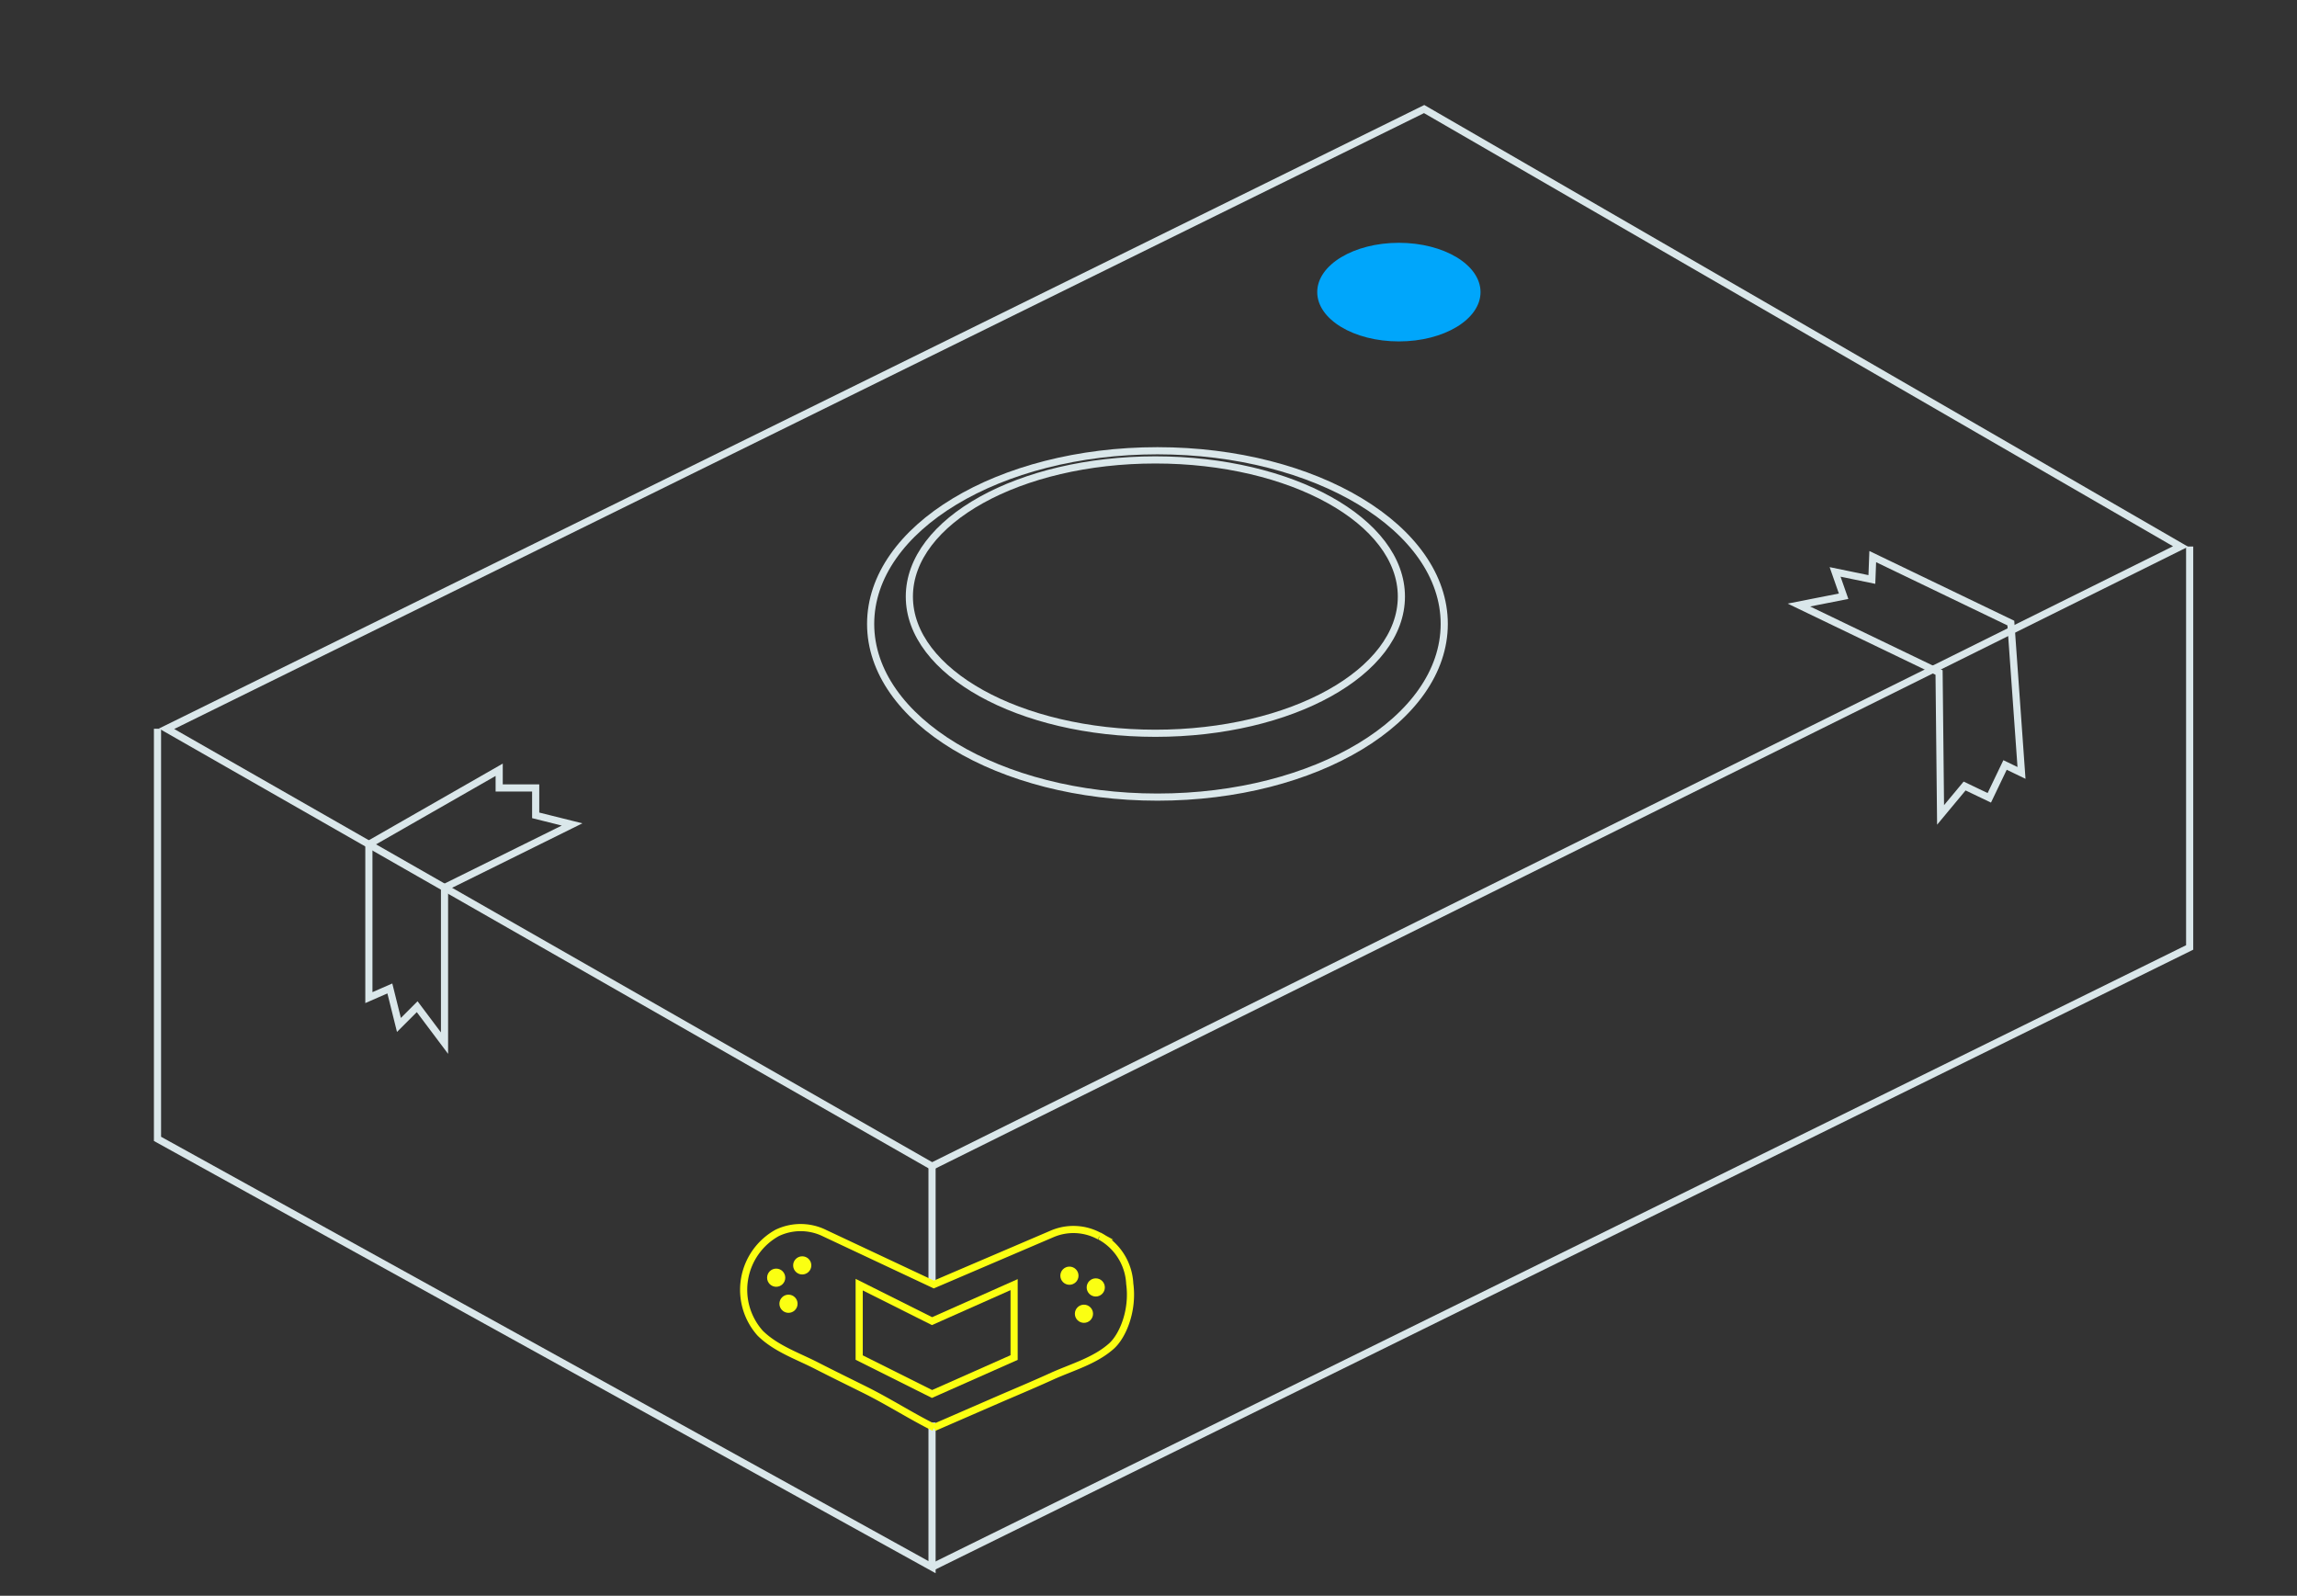 <svg id="Camada_1" data-name="Camada 1" xmlns="http://www.w3.org/2000/svg" viewBox="0 0 321 223"><rect x="0" y="0" width="321" height="223" fill="#333333" stroke="none"/><defs><style>.cls-1,.cls-2{fill:none;stroke-miterlimit:10;}.cls-1{stroke:#dae7ea;}.cls-2{stroke:#fbff12;}.cls-3{fill:#fbff12;}.cls-4{fill:#00a6fb;}</style></defs><title>Imagens site</title><polygon class="cls-1" points="130.25 162.97 304.73 76.37 199.02 15.24 23.28 101.84 130.25 162.97"/><polyline class="cls-1" points="306 76.37 306 132.4 130.25 219"/><line class="cls-1" x1="130.25" y1="179.52" x2="130.25" y2="162.97"/><polyline class="cls-1" points="22.01 101.84 22.01 159.15 130.25 219 130.25 198.79"/><path class="cls-2" d="M130.5,199.5l9.66-4.2c2.34-1,4.7-2,7-3.05,2.79-1.24,5.87-2.1,8.16-4.14,1.6-1.43,3.07-5,2.56-8.71a8,8,0,0,0-4.18-6.65l-.05,0a7.55,7.55,0,0,0-6.65-.31L130.5,179.5l-15.24-7.16a7.58,7.58,0,0,0-6.65-.05l0,0a9.1,9.1,0,0,0-2.39,14c2.17,2.16,5.21,3.18,7.92,4.57,2.28,1.17,4.58,2.29,6.87,3.43,3.31,1.66,6.23,3.55,9.54,5.21"/><circle class="cls-3" cx="110.19" cy="182.19" r="1.27"/><circle class="cls-3" cx="108.47" cy="178.55" r="1.27"/><circle class="cls-3" cx="112.11" cy="176.83" r="1.27"/><circle class="cls-3" cx="149.45" cy="178.27" r="1.27"/><circle class="cls-3" cx="153.13" cy="179.91" r="1.27"/><circle class="cls-3" cx="151.48" cy="183.59" r="1.27"/><polygon class="cls-2" points="120.07 179.52 130.25 184.62 141.72 179.52 141.72 189.71 130.25 194.8 120.07 189.71 120.07 179.52"/><polygon class="cls-1" points="51.55 117.99 51.55 139.41 54.48 138.13 55.75 143.23 58.3 140.68 62.12 145.77 62.12 124.03 79.95 115.21 74.86 113.94 74.86 110.11 69.76 110.11 69.76 107.57 51.55 117.99"/><polygon class="cls-1" points="281.01 87.07 261.71 77.78 261.59 80.98 256.45 79.92 257.64 83.32 251.39 84.55 270.98 93.98 271.19 113.88 274.55 109.84 278 111.49 280.2 106.9 282.5 108.01 281.01 87.07"/><ellipse class="cls-1" cx="161.75" cy="87.19" rx="40.08" ry="24.2"/><ellipse class="cls-4" cx="195.49" cy="40.82" rx="11.41" ry="6.89"/><ellipse class="cls-1" cx="161.46" cy="83.37" rx="34.38" ry="19.1"/></svg>